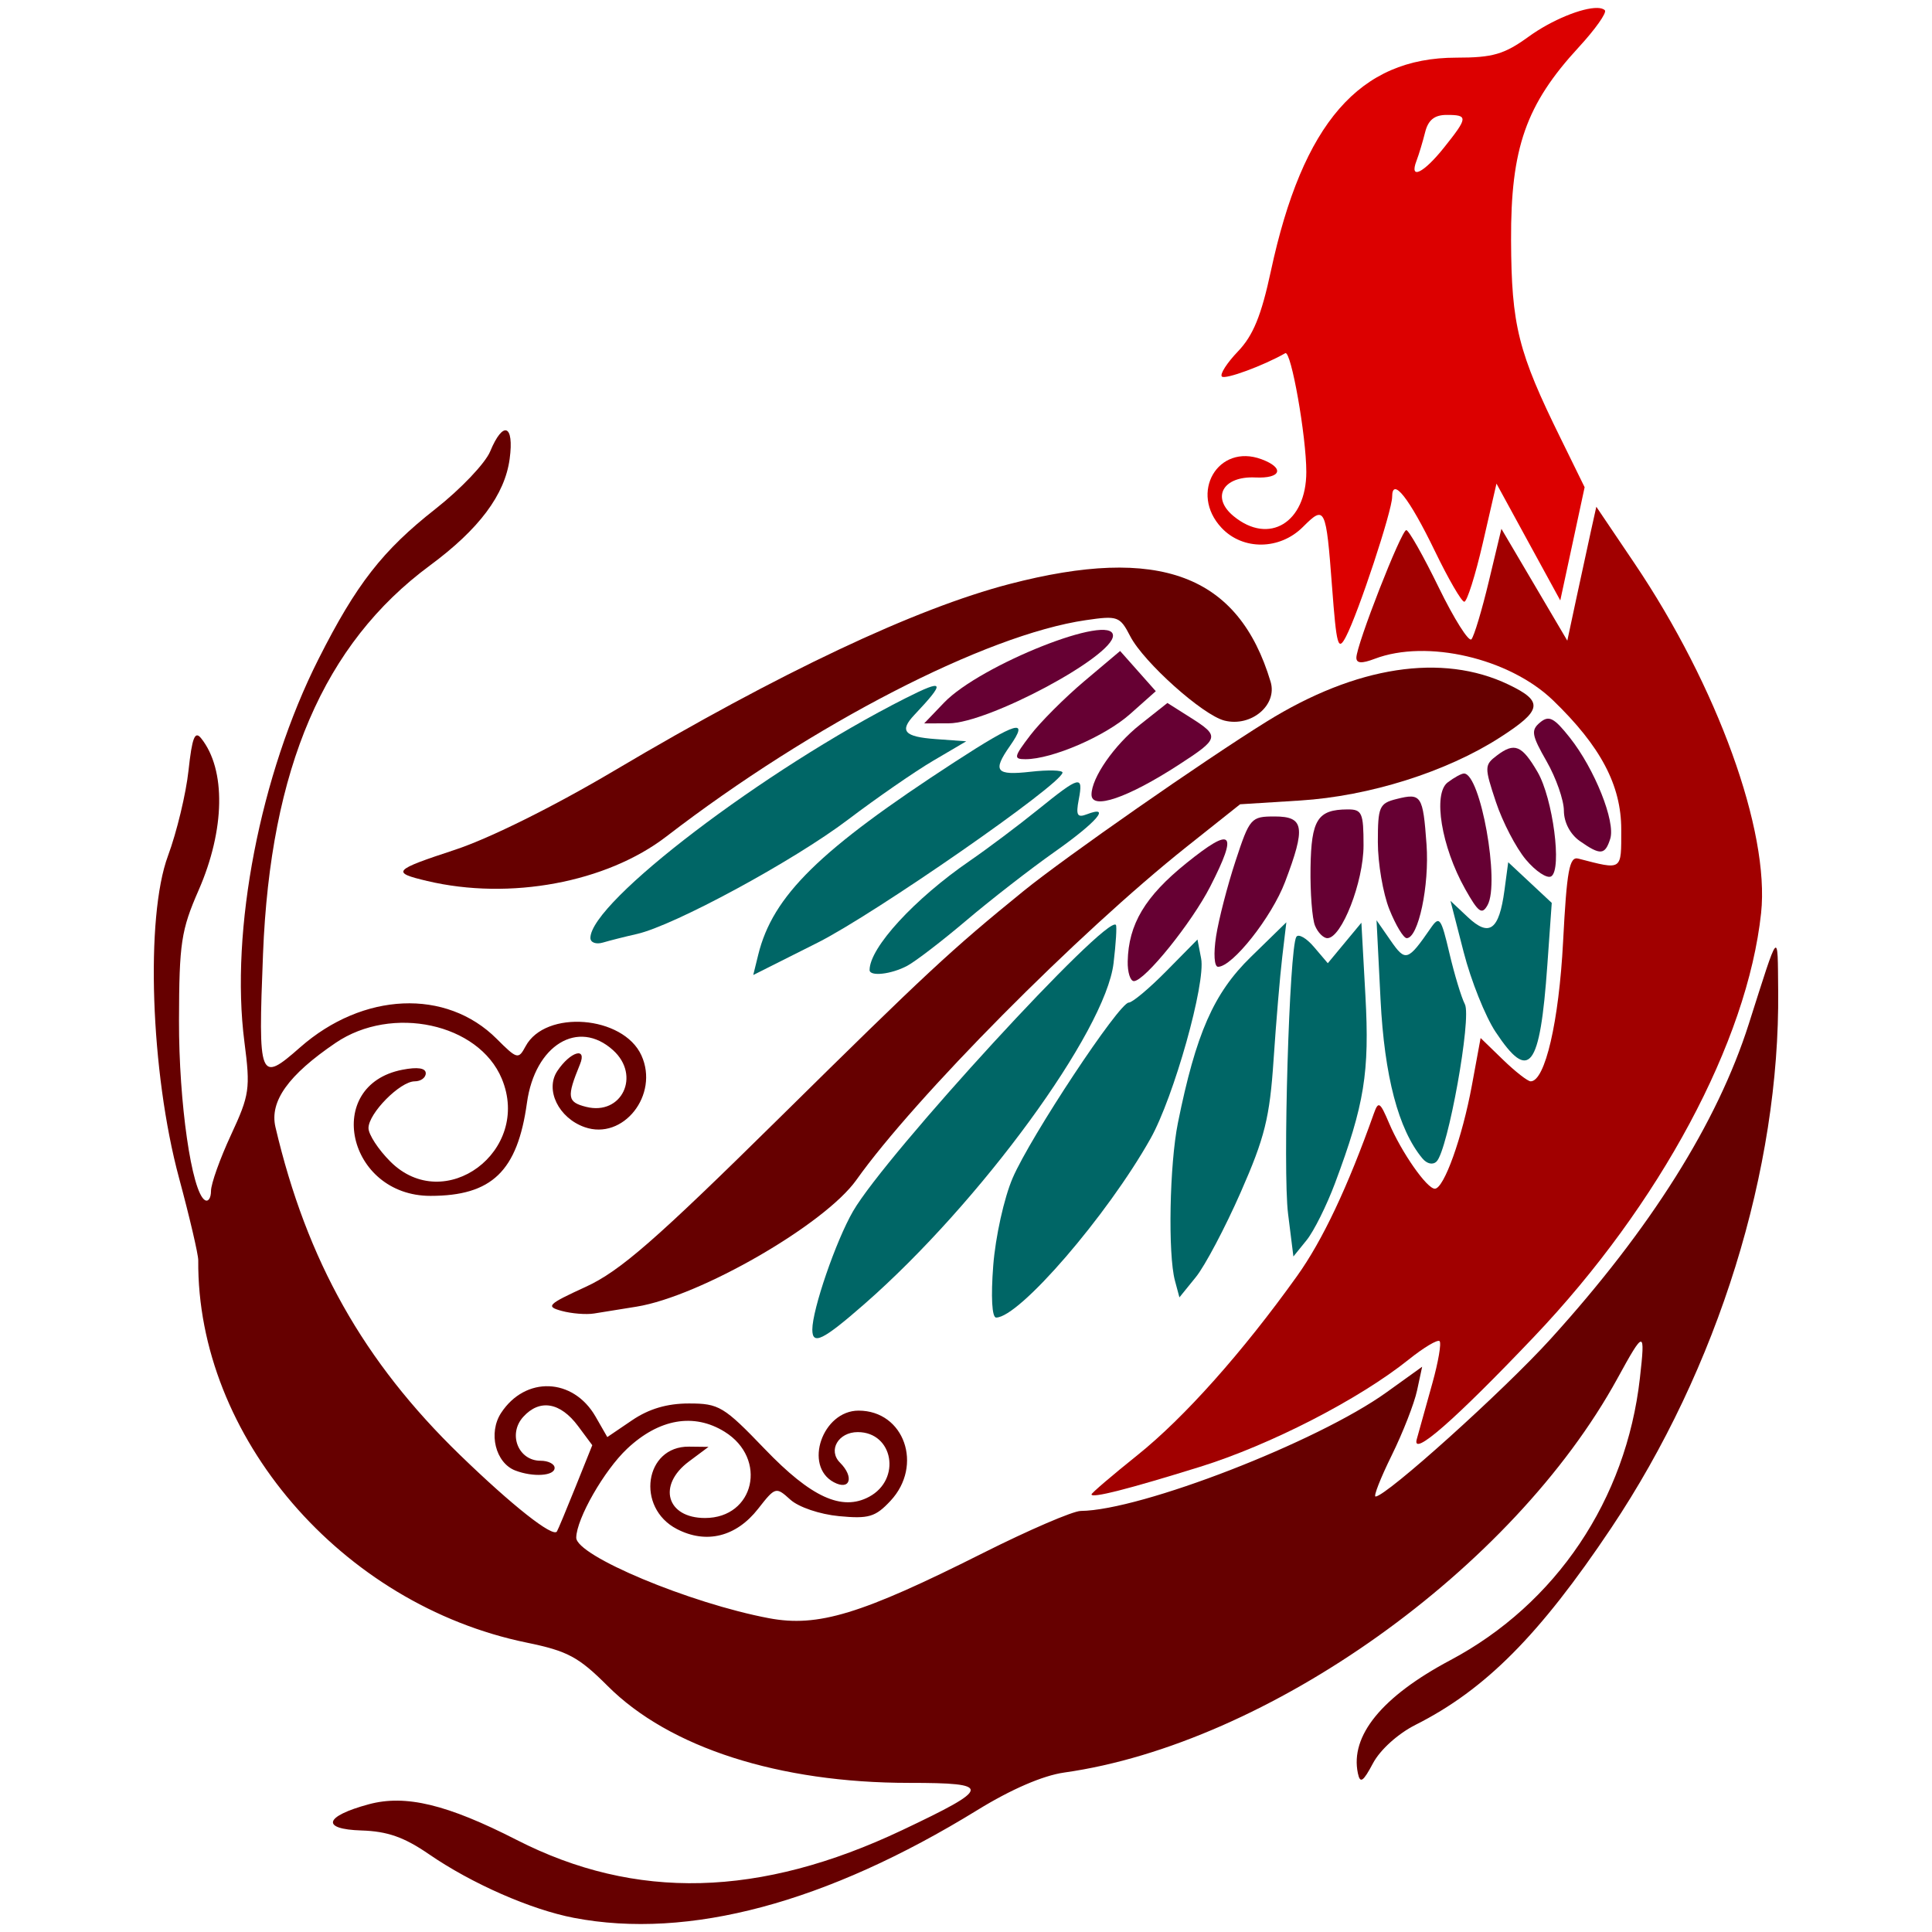 <?xml version="1.0" encoding="UTF-8" standalone="no"?>
<!-- Created with Inkscape (http://www.inkscape.org/) -->

<svg
   xmlns:dc="http://purl.org/dc/elements/1.1/"
   xmlns:cc="http://creativecommons.org/ns#"
   xmlns:rdf="http://www.w3.org/1999/02/22-rdf-syntax-ns#"
   xmlns:svg="http://www.w3.org/2000/svg"
   xmlns="http://www.w3.org/2000/svg"
   version="1.1"
   width="600"
   height="600"
   id="svg3220">
  <defs
     id="defs3224" />
  <g
     id="g5696">
    <path
       d="m 178.267,595.615 c -13.383,-2.565 -31.762,-10.631 -45.044,-19.77 -7.705,-5.301 -12.903,-7.128 -20.991,-7.376 -12.678,-0.389 -11.538,-4.41 2.308,-8.139 11.431,-3.078 24.311,0.03 45.945,11.087 36.902,18.86 75.518,17.876 119.69,-3.048 27.892,-13.213 28.107,-14.68 2.148,-14.68 -40.399,0 -74.459,-10.944 -93.584,-30.069 -9.056,-9.056 -12.46,-10.881 -25.159,-13.488 C 106.013,498.314 61.116,446.058 61.568,391.397 c 0.015,-1.834 -2.67,-13.339 -5.968,-25.567 -8.851,-32.822 -10.504,-80.981 -3.433,-100.043 2.721,-7.336 5.59,-19.256 6.375,-26.488 1.115,-10.278 1.974,-12.462 3.934,-10.004 7.74,9.708 7.425,28.377 -0.795,47.173 -5.432,12.419 -6.031,16.399 -6.091,40.453 -0.064,25.505 3.93,53.241 8.032,55.776 1.048,0.648 1.906,-0.632 1.907,-2.844 9.64e-4,-2.212 2.789,-10.024 6.195,-17.361 5.793,-12.477 6.063,-14.345 4.181,-28.901 -4.477,-34.636 4.886,-83.011 23.022,-118.94 11.72,-23.218 19.877,-33.686 36.325,-46.612 7.813,-6.14 15.452,-14.171 16.974,-17.847 4.015,-9.693 7.488,-8.378 6.057,2.293 -1.496,11.157 -9.485,21.841 -24.777,33.138 -32.943,24.337 -49.534,62.936 -51.82,120.56 -1.555,39.205 -1.148,40.233 11.502,29.098 19.535,-17.195 45.404,-18.323 61.064,-2.662 6.35,6.35 6.756,6.455 8.968,2.322 6.136,-11.465 30.332,-9.57 35.976,2.817 5.586,12.26 -5.674,26.493 -17.632,22.287 -8.09,-2.845 -12.358,-11.598 -8.493,-17.419 4.014,-6.045 9.314,-7.633 7.053,-2.113 -4.188,10.224 -3.966,11.757 1.917,13.234 11.075,2.78 17.033,-9.745 8.366,-17.588 -10.849,-9.818 -24.277,-1.622 -26.76,16.333 -2.937,21.238 -10.88,28.897 -29.966,28.897 -25.854,0 -33.475,-34.386 -8.682,-39.177 4.697,-0.908 7.225,-0.521 7.225,1.105 0,1.376 -1.546,2.501 -3.436,2.501 -4.53,0 -14.35,9.937 -14.35,14.521 0,1.984 3.05,6.656 6.777,10.384 16.864,16.864 43.985,-3.303 34.612,-25.737 -7.176,-17.175 -34.108,-22.981 -51.585,-11.121 -14.718,9.988 -20.57,18.178 -18.698,26.167 9.723,41.476 27.36,72.803 57.346,101.859 16.186,15.684 28.792,25.637 30.059,23.733 0.314,-0.471 2.915,-6.695 5.78,-13.831 l 5.21,-12.974 -4.405,-5.923 c -5.528,-7.433 -11.937,-8.513 -17.042,-2.871 -4.825,5.331 -1.55,13.622 5.38,13.622 2.403,0 4.368,1 4.368,2.223 0,2.505 -6.647,2.945 -12.216,0.808 -6.155,-2.362 -8.452,-11.698 -4.401,-17.882 7.555,-11.53 22.394,-10.948 29.338,1.151 l 3.644,6.35 7.69,-5.218 c 5.24,-3.556 10.864,-5.218 17.657,-5.218 9.342,0 10.821,0.89 23.589,14.181 14.379,14.969 23.909,19.328 32.362,14.804 10.095,-5.403 7.521,-20.092 -3.52,-20.092 -6.038,0 -9.331,5.667 -5.511,9.487 4.491,4.491 3.129,8.782 -1.928,6.075 -9.453,-5.059 -3.511,-22.232 7.694,-22.232 14.166,0 20.182,17.018 9.907,28.021 -4.675,5.006 -6.747,5.623 -15.955,4.752 -5.979,-0.565 -12.566,-2.795 -15.141,-5.126 -4.477,-4.052 -4.655,-4.001 -10.009,2.84 -6.812,8.704 -16.078,11.018 -25.21,6.295 -12.844,-6.642 -10.045,-25.757 3.747,-25.597 l 6.062,0.07 -6.114,4.561 c -9.84,7.341 -6.921,17.529 5.022,17.529 15.356,0 19.549,-18.429 6.094,-26.784 -9.547,-5.928 -20.385,-4.04 -30.284,5.277 -7.123,6.704 -15.693,21.67 -15.798,27.588 -0.1,5.614 35.318,20.428 59.878,25.044 15.197,2.857 28.592,-1.22 66.297,-20.176 14.335,-7.207 28.064,-13.122 30.51,-13.144 18.683,-0.17 73.535,-21.448 94.951,-36.834 l 11.067,-7.951 -1.58,7.372 c -0.869,4.054 -4.414,13.124 -7.877,20.155 -3.463,7.031 -5.719,12.783 -5.014,12.783 3.275,0 39.783,-32.863 54.377,-48.947 31.059,-34.231 51.746,-67.11 61.523,-97.783 9.58,-30.055 8.945,-29.339 9.136,-10.29 0.555,55.38 -18.663,117.191 -51.866,166.817 -22.221,33.211 -39.116,50.206 -60.739,61.098 -5.469,2.755 -11.003,7.75 -13.227,11.94 -3.063,5.768 -3.997,6.393 -4.689,3.137 -2.482,-11.676 7.464,-23.853 28.712,-35.15 32.836,-17.459 54.61,-49.852 58.865,-87.576 1.707,-15.132 1.362,-15.128 -6.967,0.071 -32.461,59.238 -108.614,113.489 -171.818,122.403 -6.595,0.93 -16.472,5.197 -26.918,11.627 -46.892,28.867 -89.74,40.324 -125.313,33.506 z"
       id="path3463"
       style="fill:#660000;fill-opacity:1" />
    <path
       d="m 338.978,464.092 c 0,-0.415 6.433,-5.91 14.296,-12.211 14.548,-11.658 32.649,-31.974 49.567,-55.634 7.889,-11.033 15.721,-27.613 23.818,-50.425 1.405,-3.959 1.921,-3.637 4.703,2.93 3.834,9.051 11.759,20.413 14.238,20.413 2.83,0 8.52,-15.876 11.513,-32.118 l 2.704,-14.677 6.937,6.724 c 3.815,3.698 7.691,6.724 8.612,6.724 4.47,0 8.775,-18.542 10.065,-43.352 1.153,-22.177 1.95,-26.533 4.722,-25.819 13.834,3.566 13.339,3.902 13.339,-9.058 0,-13.715 -6.396,-25.822 -21.18,-40.092 -13.551,-13.079 -39.194,-19.054 -55.375,-12.903 -4.027,1.531 -5.703,1.433 -5.703,-0.333 0,-3.961 13.95,-39.629 15.499,-39.629 0.768,0 5.298,8.003 10.067,17.785 4.769,9.782 9.344,17.035 10.165,16.118 0.822,-0.917 3.253,-9.011 5.402,-17.986 l 3.908,-16.319 10.234,17.367 10.234,17.367 2.836,-13.275 c 1.56,-7.301 3.587,-16.659 4.505,-20.794 l 1.669,-7.519 11.824,17.524 c 25.759,38.175 42.073,83.224 39.35,108.658 -4.268,39.855 -31.423,90.504 -70.584,131.654 -24.602,25.851 -37.957,37.52 -36.355,31.766 0.851,-3.057 3.041,-10.918 4.867,-17.468 1.826,-6.551 2.827,-12.404 2.224,-13.007 -0.603,-0.603 -4.914,1.966 -9.58,5.708 -15.397,12.347 -43.03,26.552 -64.827,33.326 -22.45,6.976 -33.696,9.832 -33.696,8.556 z"
       id="path3449"
       style="fill:#a10000;fill-opacity:1" />
    <path
       d="m 252.274,412.921 c 0,-6.268 7.32,-27.55 12.643,-36.755 10.157,-17.566 78.896,-92.437 81.638,-88.921 0.332,0.426 0.002,5.777 -0.73,11.891 -2.545,21.199 -41.405,74.371 -77.322,105.801 -12.954,11.336 -16.228,12.947 -16.228,7.984 z"
       id="path3447"
       style="fill:#006666;fill-opacity:1" />
    <path
       d="m 174.462,407.12 c -5.082,-1.379 -4.442,-2.021 7.464,-7.49 10.641,-4.888 21.617,-14.461 60.026,-52.354 46.054,-45.435 53.377,-52.241 75.905,-70.547 12.906,-10.487 55.988,-40.52 75.494,-52.627 27.822,-17.268 54.55,-21.362 75.126,-11.506 10.98,5.259 10.528,7.97 -2.748,16.489 -16.588,10.645 -40.504,18.176 -61.994,19.523 l -18.611,1.166 -16.517,13.126 c -33.759,26.827 -84.583,78.088 -102.642,103.525 -9.82,13.832 -48.548,36.167 -68.253,39.363 -4.84,0.785 -10.8,1.745 -13.246,2.134 -2.445,0.389 -6.947,0.028 -10.004,-0.802 z"
       id="path3445"
       style="fill:#660000;fill-opacity:1" />
    <path
       d="m 308.455,393.064 c 0.692,-8.962 3.372,-21.053 6.038,-27.233 5.577,-12.932 33.072,-54.469 36.054,-54.469 1.115,0 6.373,-4.408 11.684,-9.795 l 9.656,-9.795 1.136,5.904 c 1.47,7.642 -8.48,43.036 -15.722,55.926 -13.416,23.879 -40.762,55.579 -47.946,55.579 -1.294,0 -1.651,-6.392 -0.9,-16.118 z"
       id="path3443"
       style="fill:#006666;fill-opacity:1" />
    <path
       d="m 364.886,397.712 c -2.206,-8.241 -1.679,-36.106 0.927,-49.002 5.608,-27.745 11.1,-40.251 22.607,-51.483 l 11.066,-10.8 -1.278,10.8 c -0.703,5.94 -1.913,20.304 -2.688,31.92 -1.2,17.967 -2.724,24.108 -10.211,41.129 -4.84,11.005 -11.102,22.85 -13.916,26.323 l -5.115,6.315 -1.393,-5.203 z"
       id="path3441"
       style="fill:#006666;fill-opacity:1" />
    <path
       d="m 400.021,376.961 c -1.679,-13.437 0.377,-82.468 2.561,-86.002 0.654,-1.058 3.122,0.348 5.483,3.126 l 4.294,5.05 5.217,-6.289 5.217,-6.289 1.25,22.686 c 1.312,23.818 -0.303,33.781 -9.438,58.196 -2.605,6.963 -6.58,14.935 -8.832,17.717 l -4.096,5.058 -1.656,-13.254 z"
       id="path3439"
       style="fill:#006666;fill-opacity:1" />
    <path
       d="M 441.722,359.737 C 434.296,350.789 429.94,334.254 428.74,310.454 l -1.243,-24.658 4.379,6.31 c 4.623,6.662 5.313,6.446 12.467,-3.906 2.685,-3.885 3.199,-3.192 5.776,7.781 1.556,6.626 3.721,13.777 4.813,15.893 2.145,4.159 -5.254,45.301 -8.782,48.828 -1.16,1.16 -2.996,0.76 -4.428,-0.966 z"
       id="path3437"
       style="fill:#006666;fill-opacity:1" />
    <path
       d="m 464.444,320.438 c -3.17,-4.791 -7.614,-15.902 -9.875,-24.691 l -4.111,-15.981 5.427,5.098 c 6.639,6.237 9.677,3.995 11.335,-8.364 l 1.17,-8.724 6.759,6.314 6.759,6.314 -1.373,19.37 c -2.28,32.172 -5.63,36.474 -16.092,20.664 z"
       id="path3435"
       style="fill:#006666;fill-opacity:1" />
    <path
       d="m 350.219,298.579 c 0.237,-11.55 5.394,-20.191 18.216,-30.52 14.354,-11.563 16.145,-9.813 7.423,7.25 -5.776,11.3 -20.371,29.383 -23.714,29.383 -1.127,0 -1.993,-2.751 -1.924,-6.114 z"
       id="path3433"
       style="fill:#660033;fill-opacity:1" />
    <path
       d="m 235.47,296.52 c 4.521,-18.36 18.976,-32.546 61.014,-59.877 19.281,-12.536 23.265,-13.689 17.154,-4.964 -5.49,7.838 -4.382,9.213 6.443,7.992 5.502,-0.62 9.953,-0.5 9.891,0.267 -0.294,3.613 -58.319,43.912 -76.051,52.817 l -19.996,10.043 1.546,-6.278 z"
       id="path3431"
       style="fill:#006666;fill-opacity:1" />
    <path
       d="m 270.059,301.248 c 0,-6.929 13.894,-22.068 31.125,-33.912 5.502,-3.782 15.006,-10.92 21.12,-15.861 13.148,-10.626 14.188,-10.881 12.702,-3.109 -0.921,4.819 -0.45,5.66 2.531,4.516 7.729,-2.966 3.104,2.42 -10.033,11.685 -7.533,5.313 -19.845,14.875 -27.359,21.249 -7.514,6.374 -15.791,12.729 -18.393,14.122 -4.952,2.65 -11.693,3.405 -11.693,1.31 z"
       id="path3429"
       style="fill:#006666;fill-opacity:1" />
    <path
       d="m 377.661,290.798 c 0.802,-5.197 3.512,-15.701 6.023,-23.343 4.418,-13.444 4.812,-13.895 12.166,-13.895 9.184,0 9.707,3.301 3.224,20.362 -4.148,10.916 -16.322,26.324 -20.799,26.324 -1.183,0 -1.446,-4.051 -0.614,-9.449 z"
       id="path3427"
       style="fill:#660033;fill-opacity:1" />
    <path
       d="m 183.355,291.291 c 0,-11.171 54.15,-52.38 97.788,-74.418 12.201,-6.162 12.672,-5.298 2.811,5.157 -4.726,5.011 -3.141,6.793 6.67,7.503 l 9.449,0.684 -10.269,6.037 c -5.648,3.32 -17.565,11.564 -26.482,18.32 -16.869,12.78 -53.955,32.866 -65.515,35.482 -3.668,0.83 -8.42,2.03 -10.56,2.665 -2.14,0.636 -3.891,-0.007 -3.891,-1.43 z"
       id="path3425"
       style="fill:#006666;fill-opacity:1" />
    <path
       d="m 408.382,287.463 c -0.879,-2.14 -1.502,-10.239 -1.385,-17.998 0.225,-14.925 2.192,-18.032 11.46,-18.095 4.53,-0.031 5.002,1.023 5.002,11.17 0,11.346 -6.808,28.813 -11.231,28.813 -1.236,0 -2.967,-1.751 -3.845,-3.891 z"
       id="path3423"
       style="fill:#660033;fill-opacity:1" />
    <path
       d="m 431.481,282.416 c -1.967,-4.916 -3.576,-14.311 -3.576,-20.879 0,-11.027 0.446,-12.053 5.82,-13.402 7.684,-1.928 8.192,-1.155 9.298,14.129 0.922,12.742 -2.538,29.09 -6.156,29.09 -0.995,0 -3.419,-4.022 -5.386,-8.938 z"
       id="path3421"
       style="fill:#660033;fill-opacity:1" />
    <path
       d="m 454.992,276.044 c -7.35,-13.077 -10.044,-29.508 -5.418,-33.044 2,-1.528 4.284,-2.779 5.077,-2.779 5.131,0 11.211,33.926 7.324,40.87 -1.741,3.111 -2.847,2.312 -6.984,-5.047 z"
       id="path3419"
       style="fill:#660033;fill-opacity:1" />
    <path
       d="m 132.665,273.599 c -11.264,-2.668 -10.673,-3.331 8.64,-9.694 10.748,-3.541 30.686,-13.447 49.479,-24.583 51.533,-30.536 93.413,-50.312 122.702,-57.941 46.553,-12.126 71.143,-2.921 81.117,30.365 2.166,7.228 -6.042,14.122 -14.335,12.04 -6.735,-1.69 -25.082,-18.108 -29.255,-26.179 -3.22,-6.226 -3.87,-6.462 -13.82,-5.009 -31.096,4.539 -84.893,32.286 -130.215,67.161 -18.607,14.318 -48.659,19.915 -74.312,13.839 z"
       id="path3417"
       style="fill:#660000;fill-opacity:1" />
    <path
       d="m 473.884,266.974 c -3.057,-3.634 -7.252,-11.705 -9.322,-17.936 -3.603,-10.849 -3.588,-11.462 0.354,-14.444 5.436,-4.112 7.716,-3.178 12.585,5.159 4.761,8.152 7.66,30.295 4.242,32.407 -1.265,0.782 -4.802,-1.551 -7.859,-5.185 z"
       id="path3415"
       style="fill:#660033;fill-opacity:1" />
    <path
       d="m 490.648,261.215 c -3.008,-2.107 -4.952,-5.803 -4.968,-9.448 -0.015,-3.293 -2.429,-10.189 -5.365,-15.324 -4.672,-8.171 -4.925,-9.68 -2.023,-12.088 2.751,-2.283 4.327,-1.473 9.256,4.758 7.702,9.737 14.216,26.056 12.526,31.38 -1.613,5.083 -3.044,5.193 -9.426,0.722 z"
       id="path3413"
       style="fill:#660033;fill-opacity:1" />
    <path
       d="m 338.978,246.78 c 0,-5.219 7.034,-15.367 15.054,-21.719 l 8.519,-6.747 7.111,4.502 c 9.233,5.846 9.075,6.49 -3.617,14.715 -15.854,10.273 -27.066,14.104 -27.066,9.249 z"
       id="path3411"
       style="fill:#660033;fill-opacity:1" />
    <path
       d="m 319.963,228.345 c 3.117,-4.086 10.669,-11.647 16.783,-16.803 l 11.116,-9.373 5.54,6.243 5.54,6.243 -7.971,7.089 c -7.803,6.939 -24.236,14.032 -32.511,14.032 -3.769,0 -3.627,-0.703 1.503,-7.429 z"
       id="path3409"
       style="fill:#660033;fill-opacity:1" />
    <path
       d="m 293.176,218.226 c 11.239,-11.731 52.471,-28.089 52.471,-20.817 0,6.499 -38.756,27.194 -50.993,27.229 l -7.641,0.022 6.163,-6.433 z"
       id="path3407"
       style="fill:#660033;fill-opacity:1" />
    <path
       d="M 496.062,2.469 C 491.422,2.367 481.957,6.154 474.75,11.375 c -7.595,5.502 -11.124,6.531 -22.469,6.531 -30.075,0 -47.729,20.307 -57.594,66.25 -2.976,13.861 -5.509,20.053 -10.219,24.969 -3.447,3.598 -5.696,7.117 -5,7.812 1.005,1.005 12.868,-3.357 19.688,-7.25 1.781,-1.017 6.531,25.765 6.531,36.875 0,15.745 -11.566,22.774 -22.562,13.75 -7.088,-5.817 -3.323,-12.508 6.75,-12.031 8.046,0.381 9.168,-2.957 1.906,-5.656 -13.535,-5.031 -22.573,10.49 -12.406,21.312 6.605,7.031 18.072,6.896 25.25,-0.281 6.875,-6.875 7.184,-6.232 9.062,18.656 1.385,18.342 1.864,20.099 4.312,15.406 3.871,-7.419 14.344,-39.109 14.344,-43.406 0,-6.381 5.277,0.298 13.281,16.844 4.178,8.637 8.276,15.719 9.125,15.719 0.849,0 3.459,-8.256 5.781,-18.344 l 4.219,-18.344 9.906,18.156 9.906,18.125 3.781,-17.562 3.781,-17.594 -7.375,-15.031 c -13.289,-26.952 -15.353,-35.137 -15.469,-61.688 -0.125,-28.601 4.617,-42.132 21,-59.906 5.176,-5.615 8.828,-10.797 8.125,-11.5 -0.468,-0.468 -1.273,-0.695 -2.344,-0.719 z M 449.281,35.688 c 6.722,0 6.645,0.778 -0.812,10.125 -6.397,8.017 -10.887,10.183 -8.562,4.125 0.747,-1.948 1.949,-5.963 2.688,-8.906 0.951,-3.787 2.925,-5.344 6.688,-5.344 z"
       id="path3405"
       style="fill:#dc0000;fill-opacity:1" />
  </g>
</svg>
